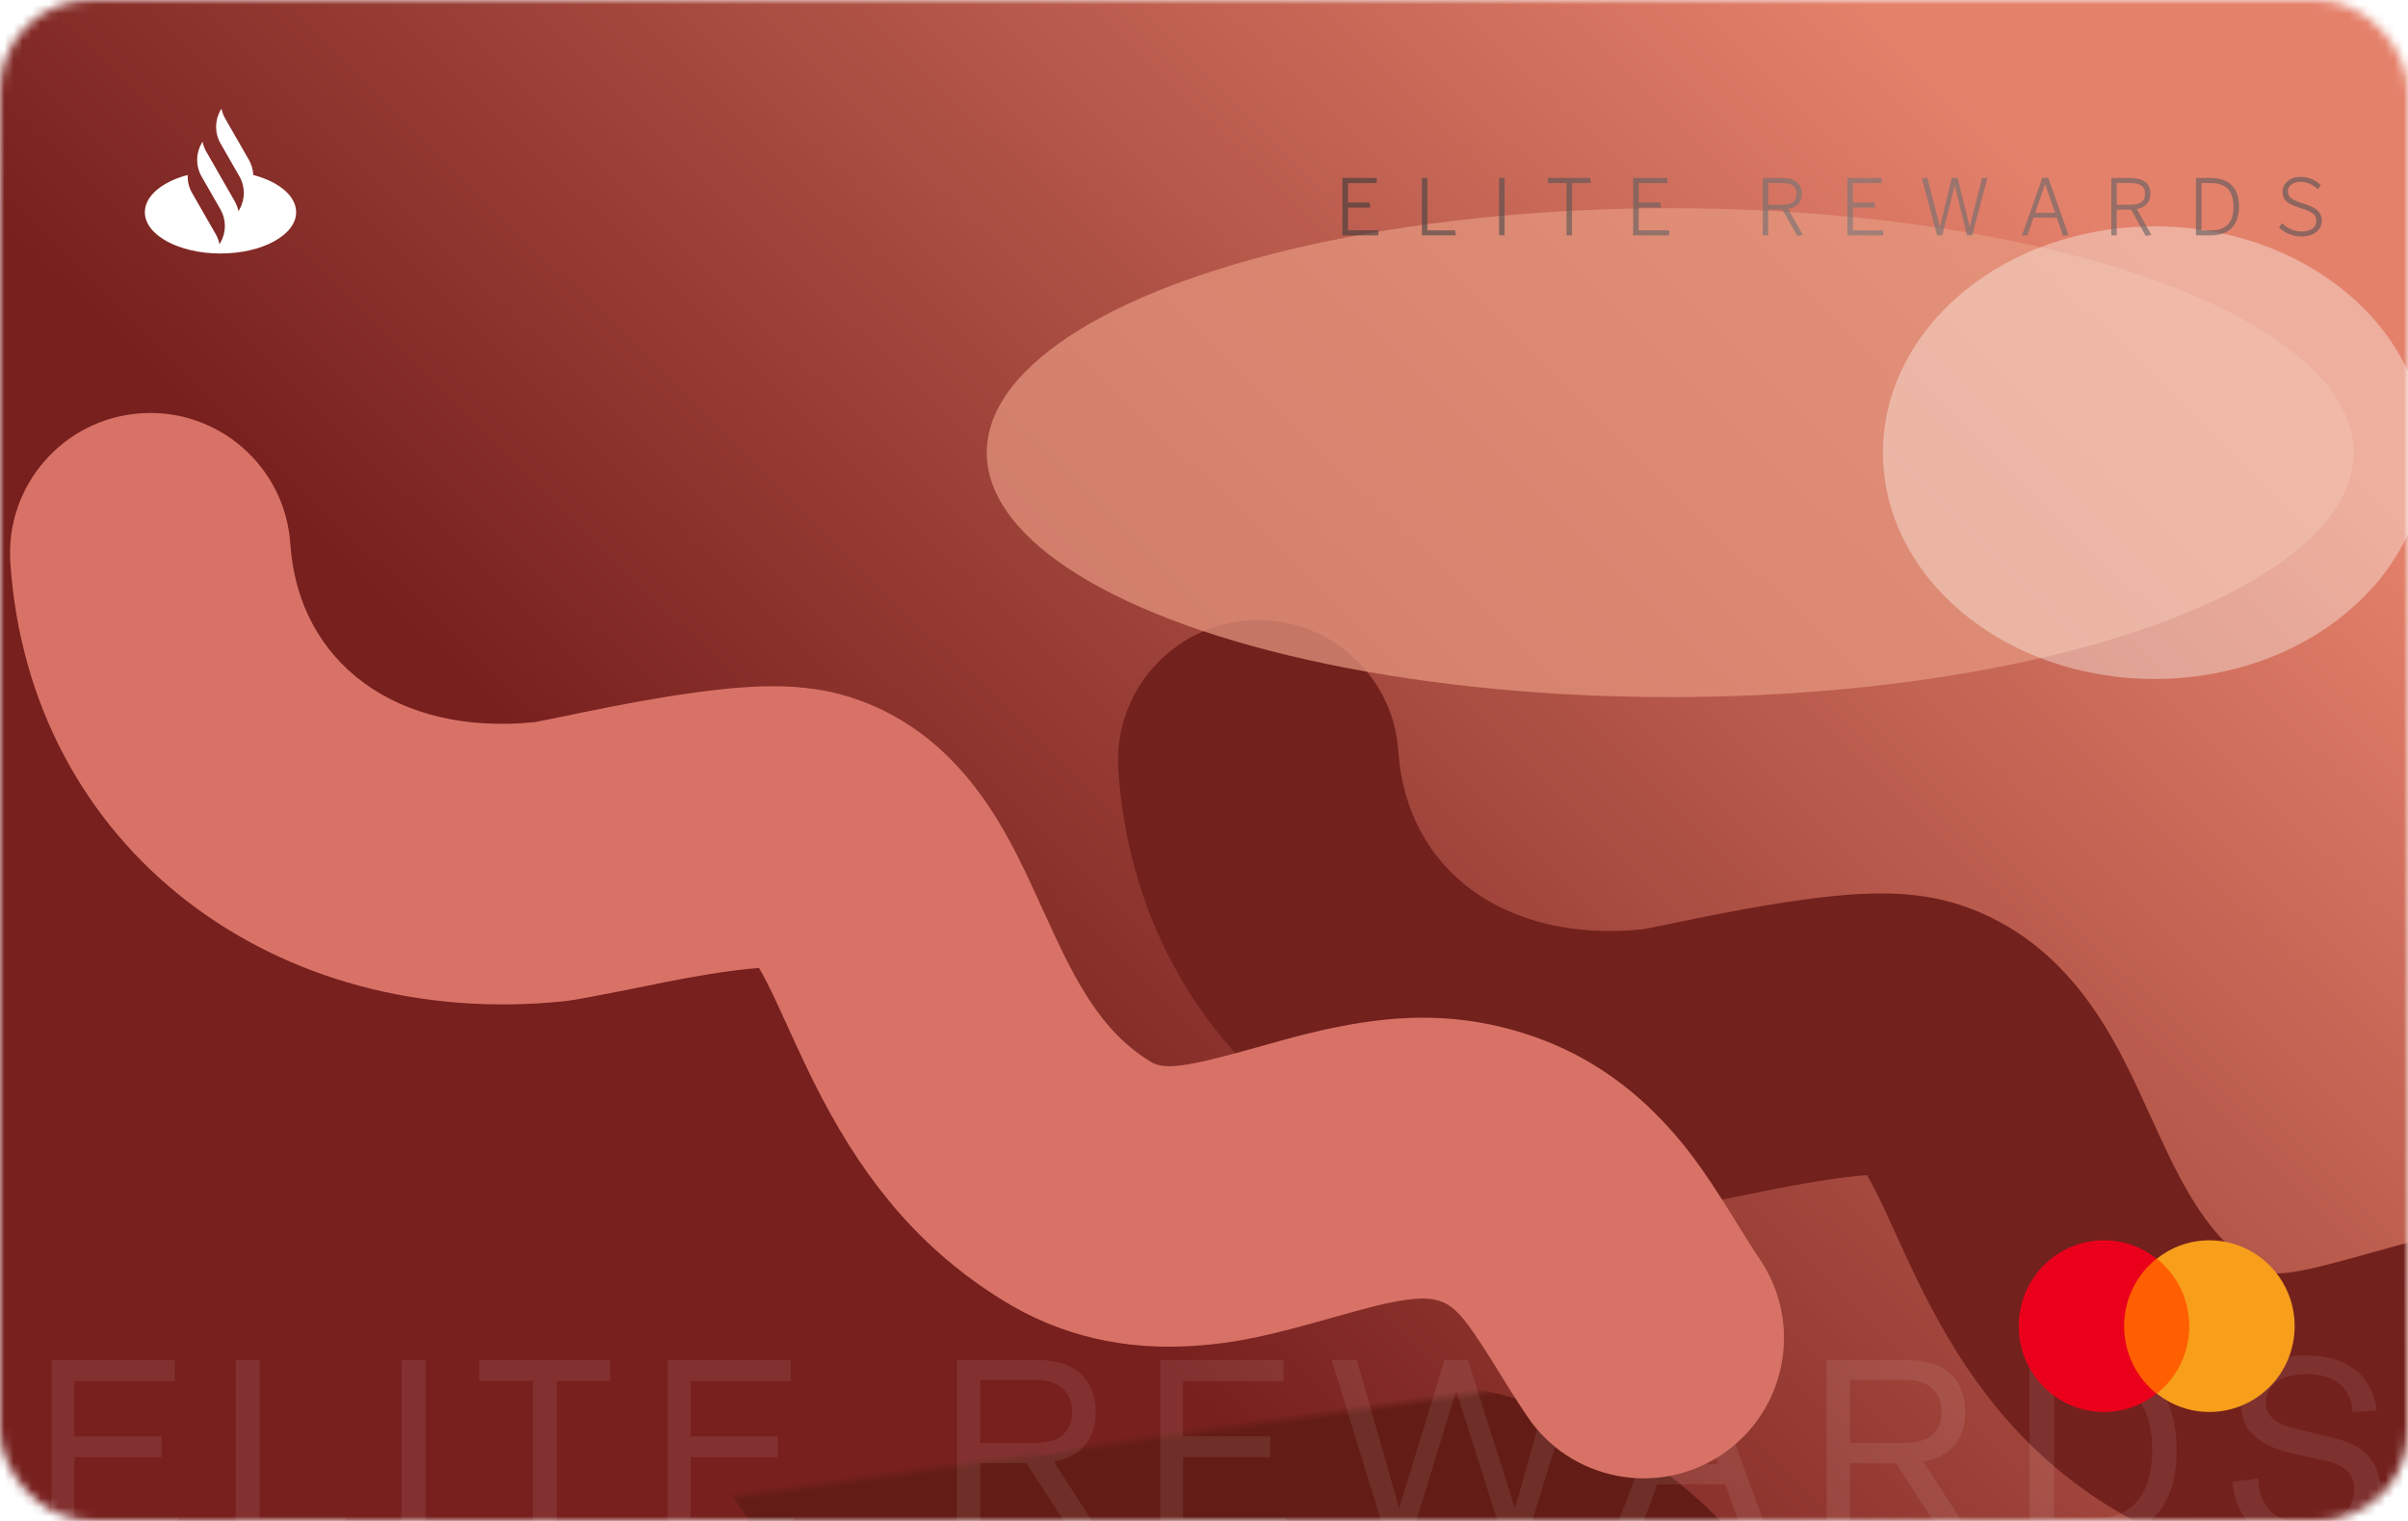 <svg xmlns="http://www.w3.org/2000/svg" xmlns:xlink="http://www.w3.org/1999/xlink" width="266" height="168" viewBox="0 0 266 168">
  <defs>
    <rect id="big---1.-front-a" width="266" height="168" rx="10"/>
    <linearGradient id="big---1.-front-d" x1="97.351%" x2="35.425%" y1="30.803%" y2="69.945%">
      <stop offset="0%" stop-color="#E4816B"/>
      <stop offset="100%" stop-color="#77201E"/>
    </linearGradient>
    <rect id="big---1.-front-c" width="266" height="168"/>
    <filter id="big---1.-front-e" width="167.4%" height="212.2%" x="-33.7%" y="-56.1%" filterUnits="objectBoundingBox">
      <feGaussianBlur in="SourceGraphic" stdDeviation="22"/>
    </filter>
    <filter id="big---1.-front-g" width="139.8%" height="166.3%" x="-19.9%" y="-33.1%" filterUnits="objectBoundingBox">
      <feGaussianBlur in="SourceGraphic" stdDeviation="13"/>
    </filter>
    <filter id="big---1.-front-h" width="187.4%" height="344.4%" x="-43.7%" y="-122.2%" filterUnits="objectBoundingBox">
      <feGaussianBlur in="SourceGraphic" stdDeviation="22"/>
    </filter>
    <path id="big---1.-front-i" d="M19.641,170 L5.697,170 L5.697,150.232 L19.305,150.232 L19.305,152.556 L8.217,152.556 L8.217,158.66 L17.849,158.66 L17.849,160.956 L8.217,160.956 L8.217,167.704 L19.641,167.704 L19.641,170 Z M38.252,170 L26.044,170 L26.044,150.232 L28.676,150.232 L28.676,167.648 L38.252,167.648 L38.252,170 Z M47.008,170 L44.348,170 L44.348,150.232 L47.008,150.232 L47.008,170 Z M67.411,152.528 L61.503,152.528 L61.503,170 L58.871,170 L58.871,152.528 L52.935,152.528 L52.935,150.232 L67.411,150.232 L67.411,152.528 Z M87.702,170 L73.758,170 L73.758,150.232 L87.366,150.232 L87.366,152.556 L76.278,152.556 L76.278,158.66 L85.91,158.66 L85.91,160.956 L76.278,160.956 L76.278,167.704 L87.702,167.704 L87.702,170 Z M121.929,170 L118.793,170 L113.389,161.6 L108.293,161.6 L108.293,170 L105.717,170 L105.717,150.232 L113.081,150.232 C113.697,150.232 114.341,150.204 114.957,150.232 C117.701,150.344 118.989,151.212 119.829,152.22 C120.361,152.864 121.033,154.04 121.033,156 C121.033,156.812 120.921,159.5 118.401,160.788 C117.925,161.04 117.449,161.236 116.385,161.432 L121.929,170 Z M118.429,156 C118.429,155.44 118.373,153.9 116.861,152.976 C115.825,152.36 114.593,152.416 113.417,152.416 L108.293,152.416 L108.293,159.388 L113.557,159.388 C115.041,159.388 116.805,159.416 117.813,158.044 C118.261,157.428 118.429,156.756 118.429,156 Z M142.108,170 L128.164,170 L128.164,150.232 L141.772,150.232 L141.772,152.556 L130.684,152.556 L130.684,158.66 L140.316,158.66 L140.316,160.956 L130.684,160.956 L130.684,167.704 L142.108,167.704 L142.108,170 Z M174.691,150.232 L168.643,170 L166.067,170 L160.859,153.62 L155.819,170 L153.187,170 L147.111,150.232 L149.883,150.232 L154.559,166.612 L159.571,150.232 L162.147,150.232 L167.355,166.612 L171.975,150.232 L174.691,150.232 Z M195.515,170 L192.743,170 L190.587,163.952 L183.055,163.952 L180.843,170 L178.043,170 L185.575,150.232 L188.319,150.232 L195.515,170 Z M189.803,161.74 L186.919,153.48 L183.895,161.74 L189.803,161.74 Z M217.99,170 L214.854,170 L209.45,161.6 L204.354,161.6 L204.354,170 L201.778,170 L201.778,150.232 L209.142,150.232 C209.758,150.232 210.402,150.204 211.018,150.232 C213.762,150.344 215.05,151.212 215.89,152.22 C216.422,152.864 217.094,154.04 217.094,156 C217.094,156.812 216.982,159.5 214.462,160.788 C213.986,161.04 213.51,161.236 212.446,161.432 L217.99,170 Z M214.49,156 C214.49,155.44 214.434,153.9 212.922,152.976 C211.886,152.36 210.654,152.416 209.478,152.416 L204.354,152.416 L204.354,159.388 L209.618,159.388 C211.102,159.388 212.866,159.416 213.874,158.044 C214.322,157.428 214.49,156.756 214.49,156 Z M240.437,160.144 C240.437,161.236 240.353,162.468 240.101,163.532 C239.765,164.932 238.617,168.488 234.417,169.636 C233.549,169.888 232.849,169.972 231.113,169.972 C230.469,169.972 229.825,170 229.209,170 L224.197,170 L224.197,150.232 L232.037,150.232 C233.045,150.232 235.229,150.288 237.357,152.08 C238.869,153.368 240.437,155.692 240.437,160.144 Z M237.749,160.116 C237.749,158.296 237.413,156.084 236.209,154.6 C235.901,154.236 235.593,153.928 235.229,153.676 C234.501,153.144 233.885,152.948 233.549,152.864 C232.625,152.584 231.869,152.556 230.021,152.556 L226.913,152.556 L226.913,167.704 L231.589,167.704 C232.317,167.704 234.529,167.62 236.041,165.856 C236.937,164.848 237.749,163.112 237.749,160.116 Z M262.885,164.316 C262.885,165.1 262.773,166.864 261.233,168.376 C260.141,169.44 258.349,170.504 254.989,170.504 C254.345,170.504 251.657,170.476 249.585,169.132 C248.969,168.74 248.409,168.208 247.989,167.648 C246.813,166.08 246.673,164.288 246.617,163.672 L249.445,163.308 C249.473,163.896 249.529,165.548 250.789,166.864 C251.489,167.592 252.805,168.432 255.129,168.432 C255.409,168.432 256.165,168.432 256.949,168.208 C257.789,167.984 260.057,167.2 260.057,164.484 C260.057,163.168 259.497,162.608 259.049,162.244 C258.265,161.628 257.229,161.404 256.305,161.208 L254.597,160.844 C253.169,160.536 251.573,160.2 250.257,159.472 C247.877,158.184 247.569,156.392 247.569,155.216 C247.569,153.648 248.269,152.332 249.445,151.352 C251.461,149.672 253.925,149.728 254.737,149.728 C256.641,149.728 258.489,150.036 260.029,151.212 C260.953,151.912 261.401,152.584 261.625,152.976 C262.157,153.872 262.381,154.796 262.549,155.804 L259.889,155.972 C259.861,155.58 259.805,155.188 259.693,154.796 C259.301,153.396 258.041,151.772 254.793,151.772 C253.533,151.772 251.825,152.052 250.957,153.088 C250.537,153.564 250.285,154.236 250.285,154.88 C250.285,155.16 250.341,155.776 250.761,156.336 C251.517,157.372 253.057,157.68 254.205,157.96 L256.389,158.492 C256.893,158.604 257.425,158.744 257.929,158.884 C258.545,159.024 260.953,159.556 262.157,161.572 C262.437,162.048 262.885,162.916 262.885,164.316 Z"/>
    <filter id="big---1.-front-j" width="200%" height="220%" x="-50%" y="-60%" filterUnits="objectBoundingBox">
      <feGaussianBlur in="SourceGraphic" stdDeviation="10"/>
    </filter>
    <filter id="big---1.-front-k" width="167.4%" height="212.2%" x="-33.7%" y="-56.1%" filterUnits="objectBoundingBox">
      <feGaussianBlur in="SourceGraphic" stdDeviation="22"/>
    </filter>
    <linearGradient id="big---1.-front-l" x1="3.215%" y1="50.171%" y2="49.815%">
      <stop offset="0%" stop-color="#3B3B3B"/>
      <stop offset="48.799%" stop-color="#77777A"/>
      <stop offset="100%" stop-color="#525154"/>
    </linearGradient>
  </defs>
  <g fill="none" fill-rule="evenodd">
    <mask id="big---1.-front-b" fill="#fff">
      <use xlink:href="#big---1.-front-a"/>
    </mask>
    <g mask="url(#big---1.-front-b)">
      <mask id="big---1.-front-f" fill="#fff">
        <use xlink:href="#big---1.-front-c"/>
      </mask>
      <use fill="url(#big---1.-front-d)" xlink:href="#big---1.-front-c"/>
      <path fill="#631D16" fill-rule="nonzero" d="M79.743,168.489 C78.246,168.73 76.639,169.021 74.859,169.367 C75.729,169.198 65.654,171.273 63.899,171.459 C31.929,174.847 4.679,154.741 2.535,123.046 C1.958,114.505 8.413,107.113 16.954,106.535 C25.495,105.958 32.887,112.413 33.465,120.954 C34.354,134.108 45.238,142.188 60.448,140.65 C60.542,140.634 60.673,140.611 60.836,140.58 C61.282,140.496 61.878,140.377 62.77,140.193 C63.037,140.138 64.943,139.743 65.564,139.615 C66.795,139.363 67.864,139.147 68.93,138.94 C71.018,138.533 72.947,138.184 74.808,137.884 C84.121,136.382 90.365,136.085 96.236,138.201 C101.555,140.117 105.789,143.491 109.21,147.973 C111.473,150.937 113.179,154.022 115.234,158.413 C115.733,159.478 117.344,163.018 117.513,163.384 C118.338,165.171 118.996,166.529 119.658,167.787 C122.293,172.797 124.885,175.918 128.433,178.125 C129.923,179.051 131.957,178.916 140.263,176.564 C143.064,175.771 144.411,175.404 146.145,174.983 C153.854,173.113 160.341,172.659 167.241,174.326 C173.913,175.939 179.468,179.145 184.114,183.745 C187.335,186.934 189.503,189.954 192.71,195.115 C192.922,195.456 193.645,196.624 193.639,196.614 C193.989,197.179 194.252,197.601 194.506,198.003 C194.99,198.771 195.407,199.413 195.803,199.998 C200.596,207.09 198.733,216.726 191.641,221.52 C184.548,226.313 174.913,224.45 170.119,217.358 C169.522,216.474 168.934,215.567 168.287,214.543 C167.982,214.06 167.679,213.574 167.289,212.945 C167.283,212.935 166.575,211.791 166.38,211.476 C162.969,205.988 161.899,204.928 159.958,204.459 C158.733,204.163 156.797,204.298 153.452,205.11 C152.224,205.408 151.135,205.704 148.708,206.392 C141.419,208.456 138.069,209.226 133.228,209.546 C125.699,210.044 118.615,208.524 112.063,204.45 C103.234,198.96 97.214,191.711 92.221,182.217 C91.27,180.409 90.394,178.603 89.364,176.369 C89.133,175.868 87.573,172.441 87.158,171.555 C86.365,169.861 85.745,168.653 85.242,167.803 C83.772,167.907 81.913,168.139 79.743,168.489 Z" filter="url(#big---1.-front-e)" mask="url(#big---1.-front-f)" transform="rotate(172 100.48 165.34)"/>
      <path fill="#72211D" fill-opacity=".982" fill-rule="nonzero" d="M200.743,130.489 C199.246,130.73 197.639,131.021 195.859,131.367 C196.729,131.198 186.654,133.273 184.899,133.459 C152.929,136.847 125.679,116.741 123.535,85.046 C122.958,76.505 129.413,69.113 137.954,68.535 C146.495,67.958 153.887,74.413 154.465,82.954 C155.354,96.108 166.238,104.188 181.448,102.65 C181.542,102.634 181.673,102.611 181.836,102.58 C182.282,102.496 182.878,102.377 183.77,102.193 C184.037,102.138 185.943,101.743 186.564,101.615 C187.795,101.363 188.864,101.147 189.93,100.94 C192.018,100.533 193.947,100.184 195.808,99.884 C205.121,98.382 211.365,98.085 217.236,100.201 C222.555,102.117 226.789,105.491 230.21,109.973 C232.473,112.937 234.179,116.022 236.234,120.413 C236.733,121.478 238.344,125.018 238.513,125.384 C239.338,127.171 239.996,128.529 240.658,129.787 C243.293,134.797 245.885,137.918 249.433,140.125 C250.923,141.051 252.957,140.916 261.263,138.564 C264.064,137.771 265.411,137.404 267.145,136.983 C274.854,135.113 281.341,134.659 288.241,136.326 C294.913,137.939 300.468,141.145 305.114,145.745 C308.335,148.934 310.503,151.954 313.71,157.115 C313.922,157.456 314.645,158.624 314.639,158.614 C314.989,159.179 315.252,159.601 315.506,160.003 C315.99,160.771 316.407,161.413 316.803,161.998 C321.596,169.09 319.733,178.726 312.641,183.52 C305.548,188.313 295.913,186.45 291.119,179.358 C290.522,178.474 289.934,177.567 289.287,176.543 C288.982,176.06 288.679,175.574 288.289,174.945 C288.283,174.935 287.575,173.791 287.38,173.476 C283.969,167.988 282.899,166.928 280.958,166.459 C279.733,166.163 277.797,166.298 274.452,167.11 C273.224,167.408 272.135,167.704 269.708,168.392 C262.419,170.456 259.069,171.226 254.228,171.546 C246.699,172.044 239.615,170.524 233.063,166.45 C224.234,160.96 218.214,153.711 213.221,144.217 C212.27,142.409 211.394,140.603 210.364,138.369 C210.133,137.868 208.573,134.441 208.158,133.555 C207.365,131.861 206.745,130.653 206.242,129.803 C204.772,129.907 202.913,130.139 200.743,130.489 Z" filter="url(#big---1.-front-g)" mask="url(#big---1.-front-f)"/>
      <ellipse cx="184.5" cy="50" fill="#E89982" fill-opacity=".704" filter="url(#big---1.-front-h)" rx="75.5" ry="27" style="mix-blend-mode:soft-light"/>
      <g fill="#FFF" fill-rule="nonzero" opacity=".08">
        <use xlink:href="#big---1.-front-i"/>
        <use fill-opacity=".07" xlink:href="#big---1.-front-i" style="mix-blend-mode:difference"/>
      </g>
      <ellipse cx="238" cy="50" fill="#FEF8F1" fill-opacity=".859" filter="url(#big---1.-front-j)" opacity=".665" rx="30" ry="25" style="mix-blend-mode:hard-light"/>
      <path fill="#D87266" fill-rule="nonzero" d="M78.348,107.604 C76.852,107.845 75.245,108.136 73.464,108.483 C74.334,108.313 64.26,110.388 62.505,110.574 C30.535,113.962 3.284,93.857 1.141,62.161 C0.563,53.62 7.019,46.228 15.56,45.651 C24.1,45.073 31.492,51.528 32.07,60.069 C32.96,73.223 43.844,81.303 59.053,79.766 C59.148,79.749 59.278,79.726 59.442,79.695 C59.888,79.611 60.483,79.492 61.376,79.308 C61.642,79.253 63.548,78.858 64.169,78.731 C65.4,78.478 66.469,78.263 67.535,78.055 C69.624,77.648 71.552,77.299 73.413,76.999 C82.726,75.497 88.97,75.201 94.842,77.316 C100.161,79.232 104.394,82.607 107.815,87.088 C110.078,90.053 111.785,93.138 113.84,97.528 C114.338,98.593 115.95,102.133 116.119,102.499 C116.943,104.286 117.601,105.644 118.263,106.902 C120.898,111.912 123.49,115.033 127.039,117.24 C128.528,118.166 130.562,118.031 138.868,115.68 C141.67,114.886 143.016,114.519 144.75,114.098 C152.46,112.229 158.947,111.774 165.847,113.442 C172.518,115.054 178.074,118.261 182.72,122.86 C185.941,126.049 188.109,129.069 191.316,134.23 C191.528,134.571 192.251,135.739 192.245,135.729 C192.595,136.294 192.858,136.716 193.112,137.118 C193.596,137.886 194.013,138.528 194.408,139.113 C199.202,146.206 197.339,155.841 190.246,160.635 C183.154,165.428 173.518,163.565 168.725,156.473 C168.127,155.589 167.539,154.683 166.893,153.659 C166.588,153.175 166.285,152.689 165.895,152.06 C165.889,152.05 165.18,150.906 164.985,150.591 C161.575,145.103 160.504,144.043 158.563,143.574 C157.339,143.278 155.402,143.414 152.058,144.225 C150.829,144.523 149.741,144.82 147.314,145.507 C140.024,147.571 136.674,148.342 131.834,148.662 C124.304,149.159 117.22,147.639 110.668,143.565 C101.84,138.075 95.82,130.827 90.826,121.332 C89.876,119.524 89,117.718 87.969,115.484 C87.738,114.984 86.178,111.556 85.763,110.67 C84.97,108.976 84.35,107.768 83.847,106.919 C82.377,107.022 80.519,107.254 78.348,107.604 Z" filter="url(#big---1.-front-k)"/>
      <g transform="translate(223 137)">
        <rect width="8.241" height="14.906" x="11.119" y="2.028" fill="#FF5F00"/>
        <path fill="#EB001B" d="M11.642,9.481 C11.642,6.452 13.055,3.766 15.226,2.028 C13.63,0.764 11.616,-2.33625502e-06 9.418,-2.33625502e-06 C4.212,-2.33625502e-06 2.05751352e-07,4.24 2.05751352e-07,9.481 C2.05751352e-07,14.722 4.212,18.962 9.418,18.962 C11.616,18.962 13.63,18.198 15.226,16.934 C13.055,15.222 11.642,12.51 11.642,9.481 Z"/>
        <path fill="#F79E1B" d="M30.479,9.481 C30.479,14.722 26.267,18.962 21.06,18.962 C18.863,18.962 16.848,18.198 15.252,16.934 C17.45,15.196 18.837,12.51 18.837,9.481 C18.837,6.452 17.424,3.766 15.252,2.028 C16.848,0.764 18.863,-2.33625502e-06 21.06,-2.33625502e-06 C26.267,-2.33625502e-06 30.479,4.266 30.479,9.481 Z"/>
      </g>
      <path fill="#FFF" d="M27.978,19.329 C27.953,18.752 27.793,18.18 27.496,17.663 L24.88,13.103 C24.68,12.755 24.542,12.382 24.466,12 L24.356,12.19 C23.709,13.319 23.709,14.71 24.356,15.839 L26.45,19.487 C27.097,20.616 27.097,22.007 26.45,23.136 L26.34,23.326 C26.264,22.944 26.126,22.571 25.926,22.224 L24.01,18.883 L22.786,16.751 C22.587,16.403 22.449,16.03 22.372,15.648 L22.263,15.839 C21.618,16.964 21.616,18.349 22.257,19.476 L22.257,19.476 L24.356,23.136 C25.004,24.264 25.004,25.655 24.356,26.784 L24.247,26.975 C24.17,26.592 24.033,26.22 23.833,25.872 L21.217,21.311 C20.866,20.7 20.705,20.011 20.735,19.329 C17.933,20.065 16,21.629 16,23.44 C16,25.958 19.741,28 24.356,28 C28.971,28 32.713,25.958 32.713,23.44 C32.713,21.629 30.78,20.065 27.978,19.329"/>
      <path fill="url(#big---1.-front-l)" fill-opacity=".6" d="M152.261,26 L148.293,26 L148.293,19.658 L152.081,19.658 L152.081,20.223 L148.901,20.223 L148.901,22.375 L151.275,22.375 L151.37,22.923 L148.901,22.923 L148.901,25.443 L152.261,25.443 L152.261,26 Z M160.824,26 L157.07,26 L157.07,19.658 L157.678,19.658 L157.678,25.443 L160.729,25.443 L160.824,26 Z M166.206,26 L165.598,26 L165.598,19.658 L166.206,19.658 L166.206,26 Z M173.655,26 L173.046,26 L173.046,20.223 L170.998,20.223 L170.998,19.658 L175.652,19.658 L175.746,20.223 L173.655,20.223 L173.655,26 Z M184.377,26 L180.409,26 L180.409,19.658 L184.197,19.658 L184.197,20.223 L181.017,20.223 L181.017,22.375 L183.391,22.375 L183.486,22.923 L181.017,22.923 L181.017,25.443 L184.377,25.443 L184.377,26 Z M195.323,26 L194.723,26 L194.723,19.658 L196.848,19.658 C198.254,19.658 199.042,20.258 199.042,21.389 C199.042,22.409 198.451,22.906 197.534,23.086 L199.154,25.949 L198.528,26.051 L196.9,23.154 L195.323,23.154 L195.323,26 Z M195.323,20.215 L195.323,22.615 L196.805,22.615 C197.851,22.615 198.442,22.306 198.442,21.397 C198.442,20.532 197.86,20.215 196.797,20.215 L195.323,20.215 Z M208.042,26 L204.074,26 L204.074,19.658 L207.862,19.658 L207.862,20.223 L204.682,20.223 L204.682,22.375 L207.056,22.375 L207.151,22.923 L204.682,22.923 L204.682,25.443 L208.042,25.443 L208.042,26 Z M214.556,26 L213.982,26 L212.302,19.709 L212.893,19.606 L213.896,23.506 C214.05,24.089 214.188,24.663 214.282,25.1 L214.299,25.1 C214.385,24.672 214.522,24.089 214.668,23.514 L215.61,19.658 L216.253,19.658 L217.213,23.549 C217.35,24.123 217.487,24.629 217.573,25.1 L217.59,25.1 C217.702,24.594 217.822,24.14 217.959,23.583 L218.953,19.658 L219.536,19.658 L217.856,26 L217.282,26 L215.936,20.497 L215.919,20.497 L214.556,26 Z M223.95,26 L223.359,26 L225.604,19.632 L226.256,19.632 L228.493,25.949 L227.893,26.051 L227.198,24.046 L224.627,24.046 L223.95,26 Z M225.904,20.352 L224.816,23.506 L227.01,23.506 L225.921,20.352 L225.904,20.352 Z M233.824,26 L233.224,26 L233.224,19.658 L235.349,19.658 C236.755,19.658 237.544,20.258 237.544,21.389 C237.544,22.409 236.952,22.906 236.035,23.086 L237.655,25.949 L237.029,26.051 L235.401,23.154 L233.824,23.154 L233.824,26 Z M233.824,20.215 L233.824,22.615 L235.307,22.615 C236.352,22.615 236.944,22.306 236.944,21.397 C236.944,20.532 236.361,20.215 235.298,20.215 L233.824,20.215 Z M244.178,26 L242.575,26 L242.575,19.658 L244.178,19.658 C246.235,19.658 247.332,20.729 247.332,22.82 C247.332,24.911 246.209,26 244.178,26 Z M243.184,20.223 L243.184,25.443 L244.272,25.443 C245.849,25.443 246.723,24.637 246.723,22.829 C246.723,21.046 245.84,20.223 244.255,20.223 L243.184,20.223 Z M254.274,26.12 C253.22,26.12 252.38,25.743 251.746,25.109 L252.097,24.654 C252.629,25.194 253.392,25.571 254.266,25.571 C255.243,25.571 255.869,25.134 255.869,24.432 C255.869,23.772 255.543,23.429 254.197,23.009 C252.835,22.58 252.14,22.212 252.14,21.166 C252.14,20.258 252.955,19.538 254.112,19.538 C255.08,19.538 255.783,19.915 256.366,20.437 L256.057,20.917 C255.483,20.403 254.883,20.086 254.112,20.086 C253.255,20.086 252.74,20.557 252.74,21.123 C252.74,21.835 253.169,22.083 254.497,22.503 C255.817,22.923 256.469,23.36 256.469,24.397 C256.469,25.443 255.543,26.12 254.274,26.12 Z" style="mix-blend-mode:multiply"/>
    </g>
  </g>
</svg>
